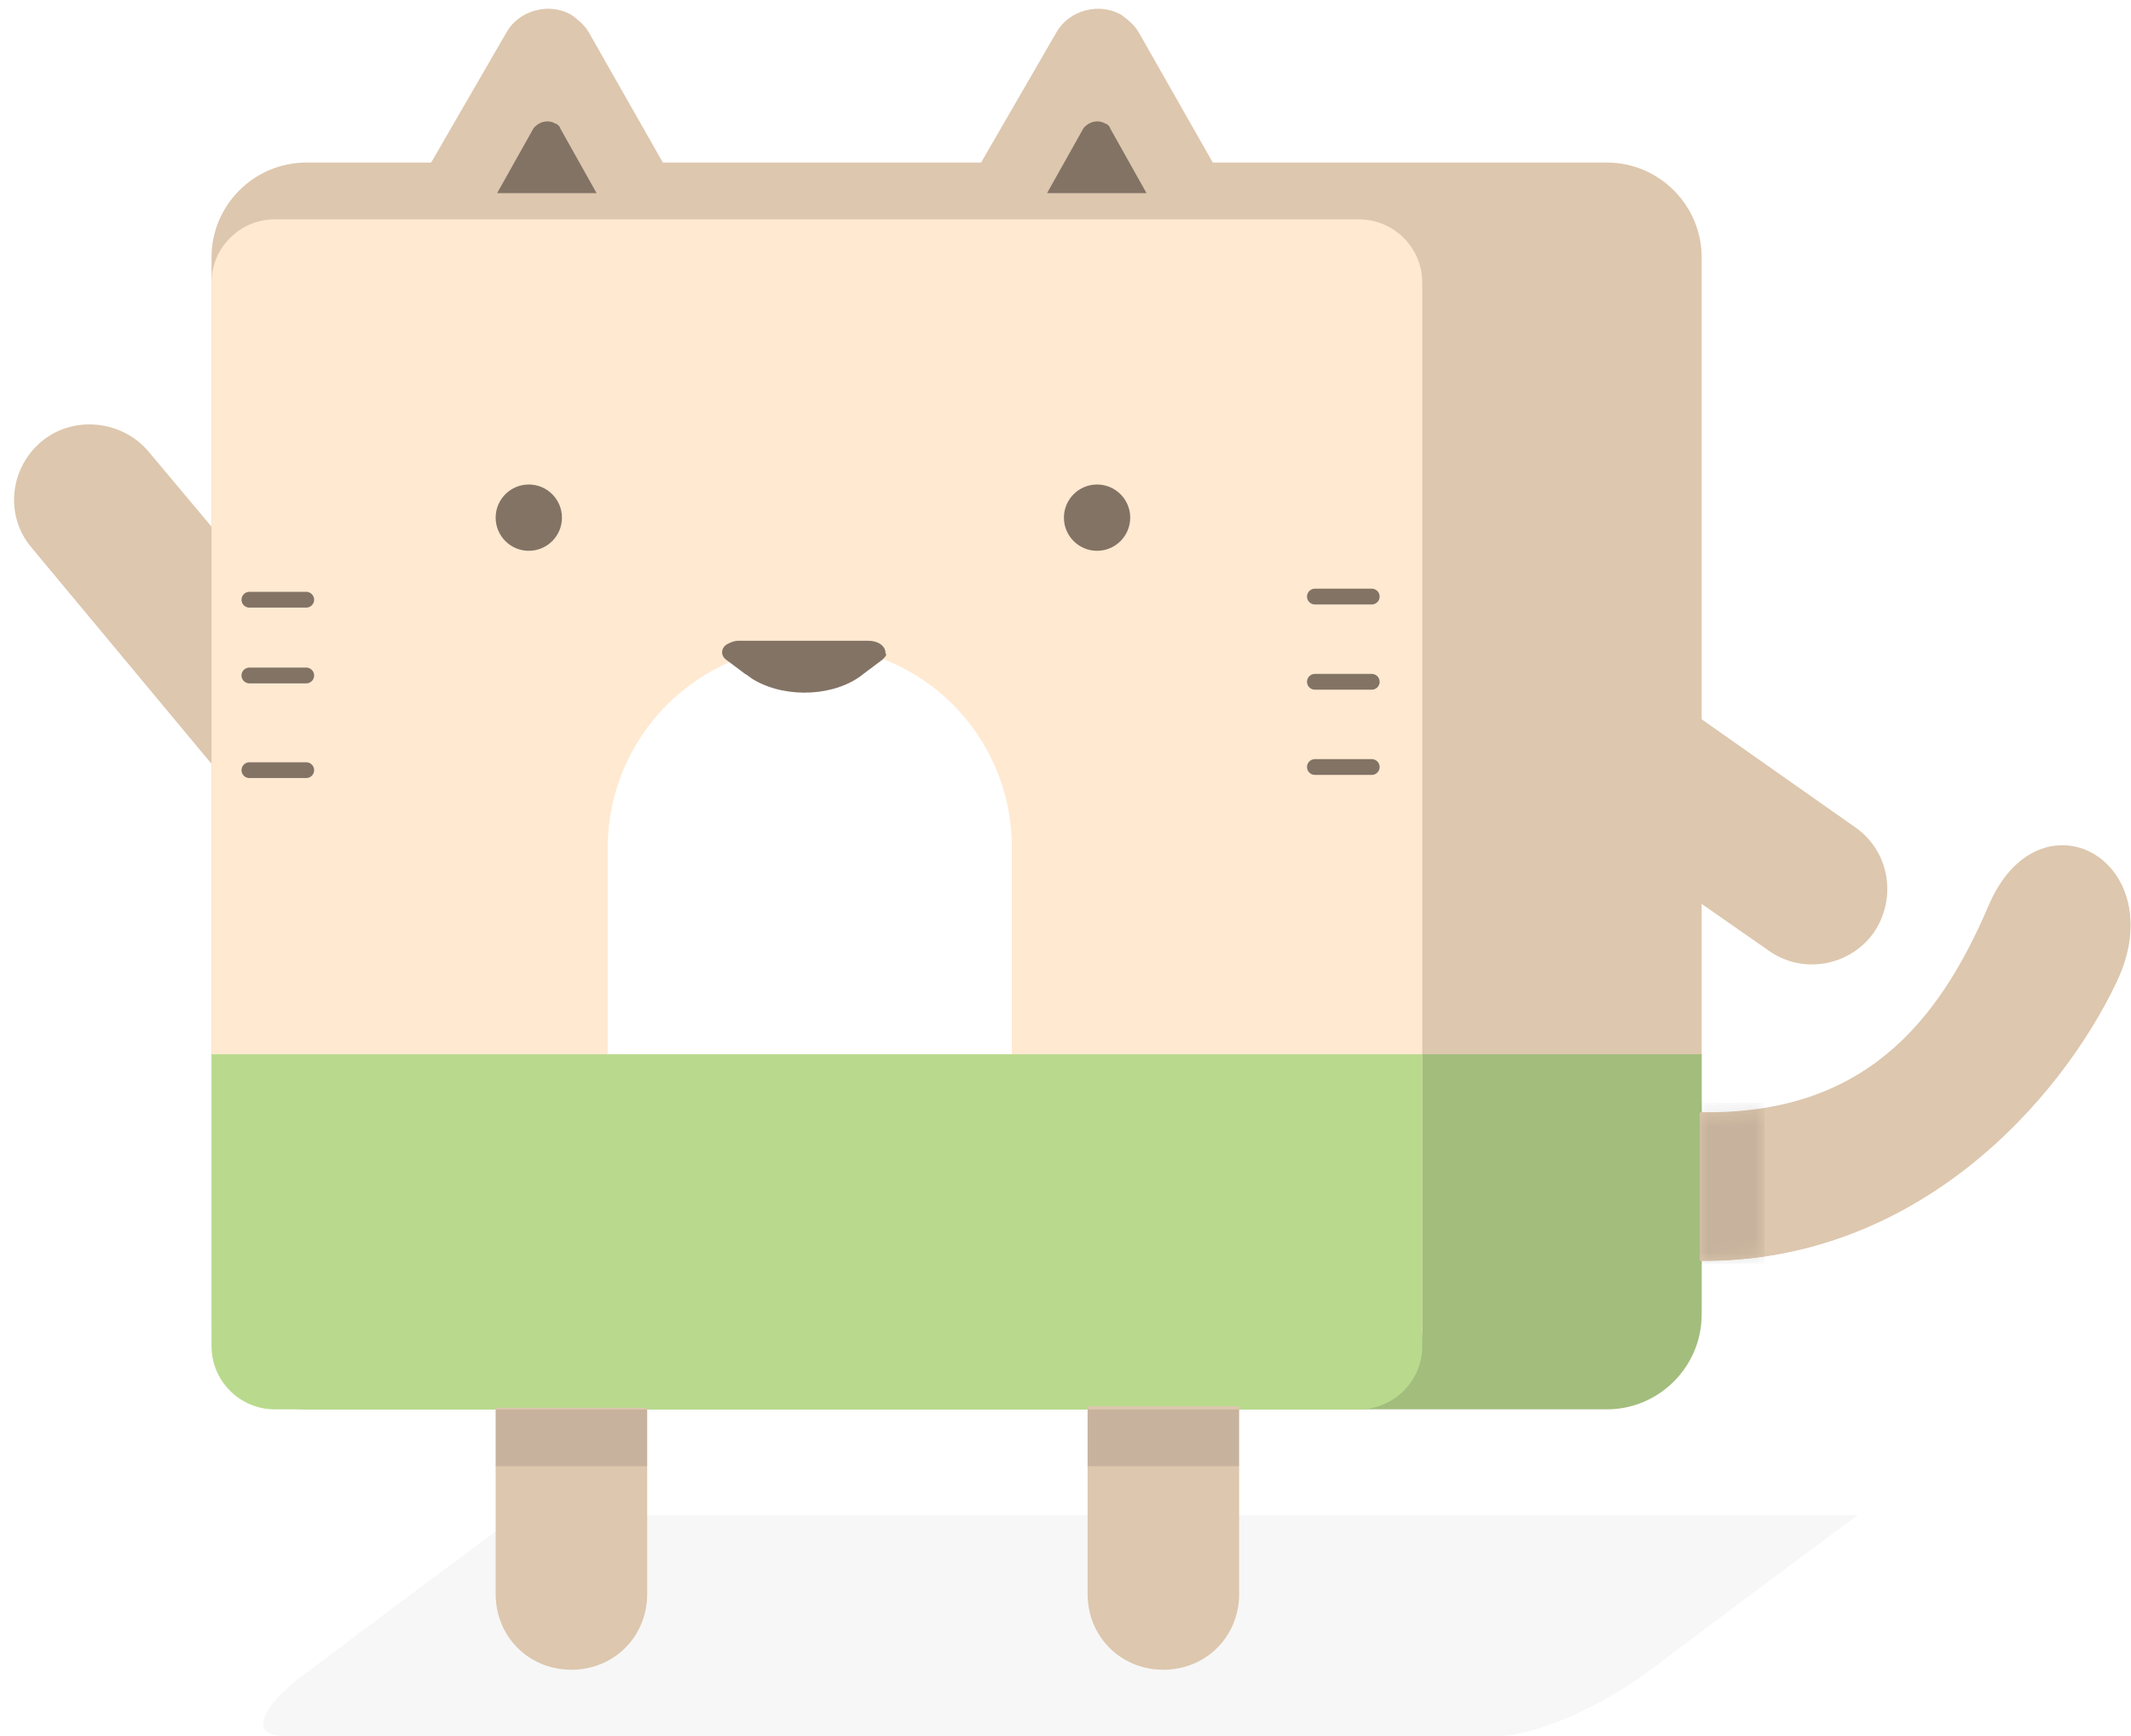 <?xml version="1.0" encoding="utf-8"?>
<!-- Generator: Adobe Illustrator 22.1.0, SVG Export Plug-In . SVG Version: 6.00 Build 0)  -->
<svg version="1.1" id="Layer_1" xmlns="http://www.w3.org/2000/svg" xmlns:xlink="http://www.w3.org/1999/xlink" x="0px" y="0px"
	 viewBox="0 0 135 110" style="enable-background:new 0 0 135 110;" xml:space="preserve">
<style type="text/css">
	.st0{fill:#DDC7AE;}
	.st1{fill:#575C5F;fill-opacity:5.000000e-02;}
	.st2{fill:#A2BD7C;}
	.st3{fill:#FFE9D1;}
	.st4{fill:#FFFFFF;}
	.st5{fill:#837365;}
	.st6{fill:none;stroke:#827365;stroke-linecap:round;stroke-linejoin:round;}
	.st7{fill:#827365;}
	.st8{filter:url(#Adobe_OpacityMaskFilter);}
	.st9{mask:url(#mask-2_1_);fill-opacity:0.1;}
	.st10{fill:#B9DA8D;}
	.st11{fill-opacity:0.1;}
</style>
<title>FCBA1B29-BF9C-44AA-B18B-16DC58D226C4</title>
<desc>Created with sketchtool.</desc>
<g id="Symbols">
	<g id="footer_x2F_main" transform="translate(-1032, 96)">
		<g id="habicat-wave" transform="translate(1030, -97)">
			<path id="Shape-Copy-3" class="st0" d="M4.6,29c2-1.7,5.1-1.4,6.8,0.6l11.4,13.6l-7.4,6.2L4,35.7C2.3,33.7,2.6,30.7,4.6,29z"/>
			<path id="Rectangle-4" class="st1" d="M119.7,97c0,0-4.5,3.3-13.4,10c-3,2.2-7.1,4-9.4,4H20c-2.2,0-1.6-1.8,1.4-4
				c8.9-6.7,13.4-10,13.4-10C39.2,97,113.7,97,119.7,97z"/>
			<path id="Rectangle-6" class="st0" d="M21.4,11.3h82.4c3.3,0,6,2.7,6,6v66.5c0,3.3-2.7,6-6,6H21.4c-3.3,0-6-2.7-6-6V17.3
				C15.4,14,18.1,11.3,21.4,11.3z"/>
			<path id="Rectangle-6_1_" class="st2" d="M21.4,67.8h88.4v16.5c0,3.3-2.7,6-6,6H21.4c-3.3,0-6-2.7-6-6V73.8
				C15.4,70.5,18.1,67.8,21.4,67.8z"/>
			<path id="Rectangle-6-Copy" class="st3" d="M19.4,14.9h68.7c2.2,0,4,1.8,4,4v66.3c0,2.2-1.8,4-4,4H19.4c-2.2,0-4-1.8-4-4V18.9
				C15.4,16.7,17.2,14.9,19.4,14.9z"/>
			<path id="Rectangle-Copy-9" class="st4" d="M53.3,41.9L53.3,41.9c7.1,0,12.8,5.7,12.8,12.8v13.1H40.5V54.7
				C40.5,47.7,46.2,41.9,53.3,41.9z"/>
			<ellipse id="Oval-Copy" class="st5" cx="35.5" cy="33.8" rx="2.1" ry="2.1"/>
			<ellipse id="Oval-Copy-2" class="st5" cx="71.5" cy="33.8" rx="2.1" ry="2.1"/>
			<path id="Shape-Copy-4" class="st5" d="M57.9,42.8l-1.2,0.9c-1.7,1.4-4.8,1.6-6.9,0.4c-0.2-0.1-0.4-0.3-0.6-0.4l-1.2-0.9
				c-0.4-0.3-0.3-0.8,0.1-1c0.2-0.1,0.4-0.2,0.7-0.2h8.2c0.6,0,1.1,0.3,1.1,0.8C58.2,42.5,58.1,42.6,57.9,42.8z"/>
			<path id="Line-6" class="st6" d="M17.8,43.8h3.6"/>
			<path id="Line-6-Copy-3" class="st6" d="M85.3,44.2h3.6"/>
			<path id="Line-6-Copy" class="st6" d="M17.8,39h3.6"/>
			<path id="Line-6-Copy-4" class="st6" d="M85.3,38.8h3.6"/>
			<path id="Line-6-Copy-2" class="st6" d="M17.8,49.8h3.6"/>
			<path id="Line-6-Copy-5" class="st6" d="M85.3,49.6h3.6"/>
			<g id="Group-2" transform="translate(62.232, 0.737)">
				<path id="Triangle-Copy-4" class="st0" d="M11.9,2.3l5.8,10.2H0.8L6.7,2.3c0.8-1.4,2.7-1.9,4.1-1.1C11.2,1.5,11.6,1.8,11.9,2.3z
					"/>
				<path id="Triangle-Copy-5" class="st7" d="M10.1,8.4l2.3,4.1H6.1l2.3-4.1C8.7,8,9.3,7.8,9.8,8.1C9.9,8.1,10.1,8.3,10.1,8.4z"/>
			</g>
			<g id="Group-2-Copy" transform="translate(27.394, 0.737)">
				<path id="Triangle-Copy-4_1_" class="st0" d="M11.9,2.3l5.8,10.2H0.8L6.7,2.3c0.8-1.4,2.7-1.9,4.1-1.1
					C11.2,1.5,11.6,1.8,11.9,2.3z"/>
				<path id="Triangle-Copy-5_1_" class="st7" d="M10.1,8.4l2.3,4.1H6.1l2.3-4.1C8.7,8,9.3,7.8,9.8,8.1C9.9,8.1,10.1,8.3,10.1,8.4z"
					/>
			</g>
			<path id="Path-2" class="st0" d="M109.7,71.5c10.3,0.2,15.1-5.6,18.3-13.1c3.2-7.5,11.7-2.8,8.1,4.8S123.3,81,109.7,80.9
				C109.7,71.5,109.7,78.5,109.7,71.5z"/>
			<g id="Rectangle-3-Copy-2" transform="translate(109.083, 54.572)">
				<g id="Mask">
					<path id="path-1_1_" class="st0" d="M0.6,16.9c10.3,0.2,15.1-5.6,18.3-13.1S30.6,0.9,27,8.6S14.2,26.5,0.6,26.3
						C0.6,16.9,0.6,23.9,0.6,16.9z"/>
				</g>
				<defs>
					<filter id="Adobe_OpacityMaskFilter" filterUnits="userSpaceOnUse" x="0.6" y="16.3" width="4.1" height="10.2">
						<feColorMatrix  type="matrix" values="1 0 0 0 0  0 1 0 0 0  0 0 1 0 0  0 0 0 1 0"/>
					</filter>
				</defs>
				<mask maskUnits="userSpaceOnUse" x="0.6" y="16.3" width="4.1" height="10.2" id="mask-2_1_">
					<g class="st8">
						<path id="path-1_2_" class="st4" d="M0.6,16.9c10.3,0.2,15.1-5.6,18.3-13.1S30.6,0.9,27,8.6S14.2,26.5,0.6,26.3
							C0.6,16.9,0.6,23.9,0.6,16.9z"/>
					</g>
				</mask>
				<rect x="0.6" y="16.3" class="st9" width="4.1" height="10.2"/>
			</g>
			<path id="Shape-Copy-6" class="st0" d="M120.7,60.1c1.5-2.2,1-5.2-1.2-6.7L105,43.2l-5.5,7.9L114,61.2
				C116.2,62.8,119.2,62.2,120.7,60.1z"/>
			<path id="Rectangle-6-Copy_1_" class="st10" d="M15.4,67.8h76.7v18.5c0,2.2-1.8,4-4,4H19.4c-2.2,0-4-1.8-4-4V67.8z"/>
			<path id="Shape_1_" class="st0" d="M38.2,106.8c-2.7,0-4.8-2.1-4.8-4.8V90.2H43V102C43,104.7,40.9,106.8,38.2,106.8z"/>
			<path id="Shape-Copy-2" class="st0" d="M75.7,106.8c-2.7,0-4.8-2.1-4.8-4.8V90.1h9.6V102C80.5,104.7,78.4,106.8,75.7,106.8z"/>
			<rect id="Rectangle-3" x="33.4" y="90.3" class="st11" width="9.6" height="3.6"/>
			<rect id="Rectangle-3-Copy" x="70.9" y="90.3" class="st11" width="9.6" height="3.6"/>
		</g>
	</g>
</g>
</svg>
